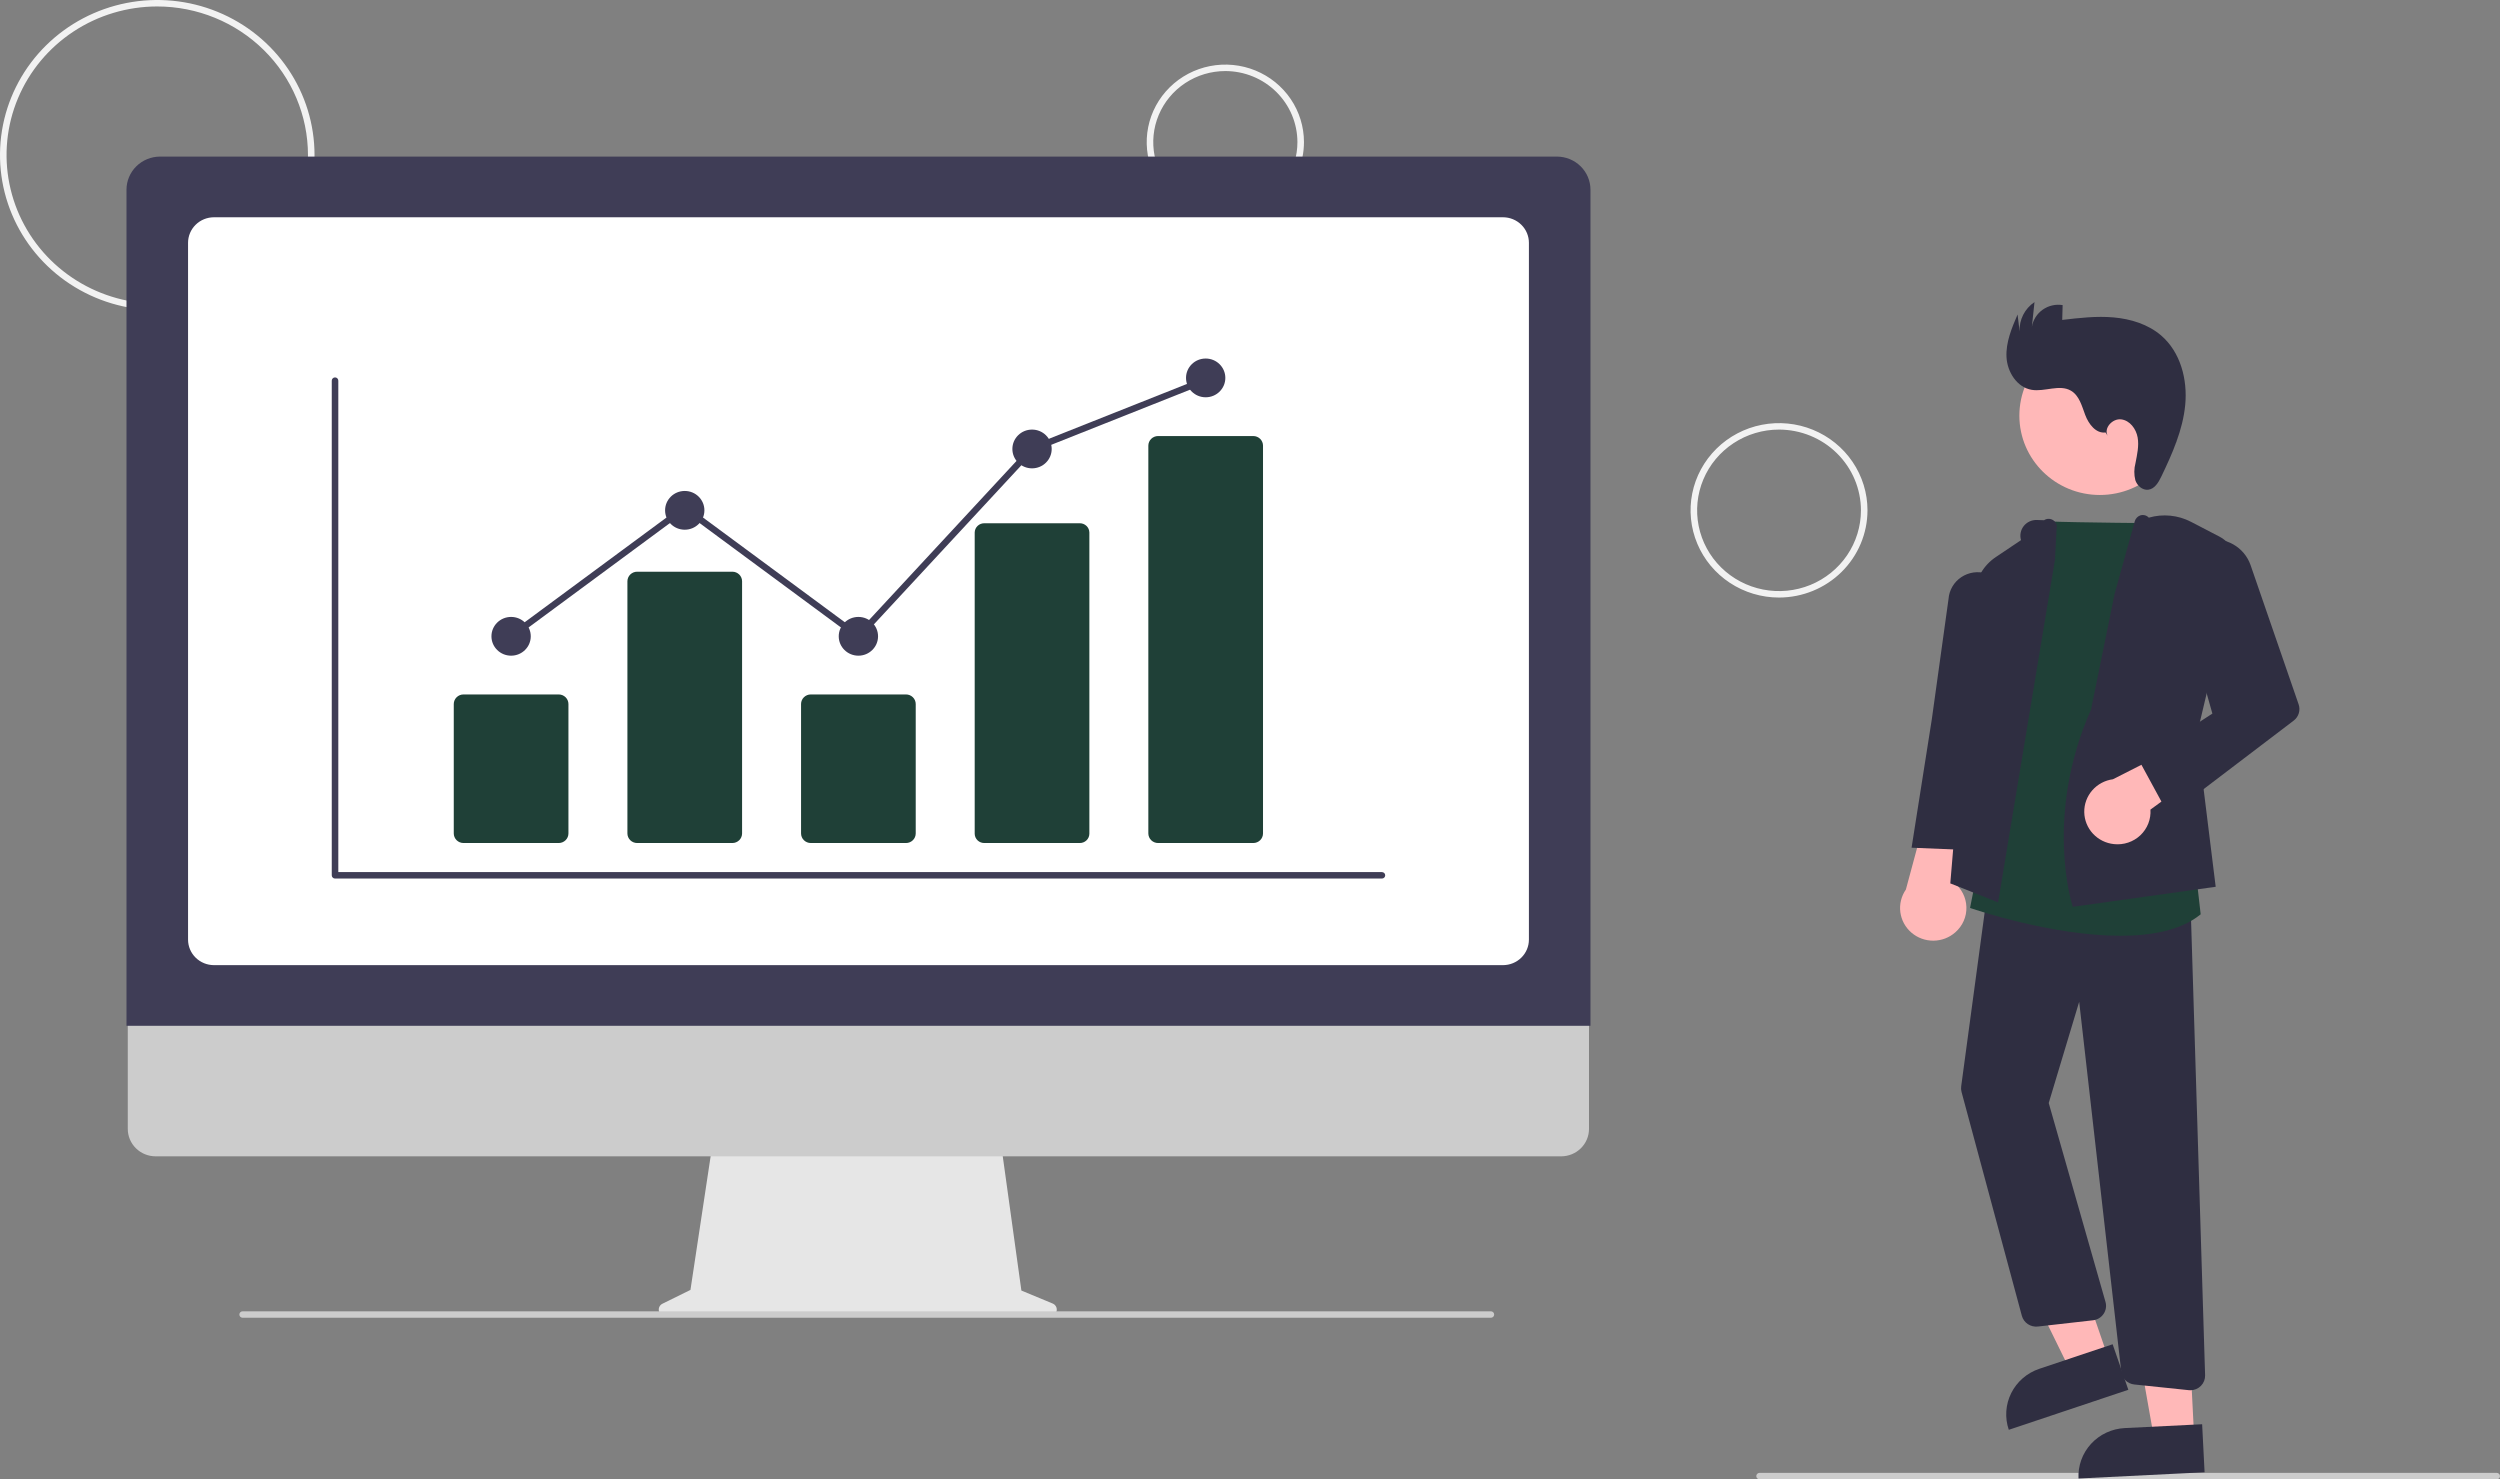 <svg width="387" height="229" viewBox="0 0 387 229" fill="none" xmlns="http://www.w3.org/2000/svg">
<rect x="0" y="0" width="387" height="229" fill="#808080" stroke="none"/>
<g clip-path="url(#clip0_2_7)">
<path d="M24.344 48C19.529 48 14.823 46.592 10.819 43.955C6.816 41.318 3.696 37.57 1.853 33.184C0.011 28.799 -0.472 23.973 0.468 19.318C1.407 14.662 3.726 10.386 7.13 7.029C10.535 3.673 14.873 1.387 19.595 0.461C24.317 -0.465 29.212 0.01 33.66 1.827C38.109 3.643 41.911 6.72 44.586 10.666C47.261 14.613 48.688 19.253 48.688 24C48.681 30.363 46.114 36.463 41.55 40.963C36.986 45.462 30.798 47.993 24.344 48ZM24.344 1C19.73 1 15.219 2.349 11.383 4.876C7.546 7.403 4.556 10.996 2.79 15.198C1.024 19.401 0.562 24.026 1.463 28.487C2.363 32.949 4.585 37.047 7.847 40.263C11.11 43.48 15.267 45.671 19.793 46.558C24.318 47.446 29.009 46.99 33.272 45.249C37.535 43.508 41.179 40.56 43.742 36.778C46.306 32.996 47.674 28.549 47.674 24C47.667 17.902 45.207 12.056 40.833 7.744C36.459 3.432 30.529 1.007 24.344 1Z" fill="#F2F2F2"/>
<path d="M189.682 34C187.274 34 184.921 33.296 182.919 31.978C180.918 30.659 179.357 28.785 178.436 26.592C177.515 24.399 177.274 21.987 177.744 19.659C178.213 17.331 179.373 15.193 181.075 13.515C182.777 11.836 184.946 10.694 187.307 10.231C189.668 9.768 192.116 10.005 194.34 10.913C196.564 11.822 198.465 13.36 199.803 15.333C201.14 17.306 201.854 19.627 201.854 22C201.85 25.181 200.567 28.232 198.285 30.481C196.003 32.731 192.909 33.996 189.682 34ZM189.682 11C187.475 11 185.318 11.645 183.483 12.854C181.648 14.062 180.218 15.78 179.373 17.791C178.529 19.8 178.308 22.012 178.738 24.146C179.169 26.28 180.232 28.24 181.792 29.778C183.352 31.317 185.341 32.364 187.505 32.789C189.669 33.213 191.913 32.995 193.952 32.163C195.99 31.33 197.733 29.92 198.959 28.111C200.185 26.302 200.84 24.176 200.84 22C200.836 19.084 199.66 16.288 197.568 14.226C195.476 12.163 192.64 11.003 189.682 11Z" fill="#F2F2F2"/>
<path d="M275.394 92.5C272.685 92.5 270.038 91.708 267.786 90.225C265.534 88.741 263.779 86.633 262.742 84.166C261.706 81.699 261.435 78.985 261.963 76.366C262.492 73.748 263.796 71.342 265.711 69.454C267.626 67.566 270.066 66.28 272.722 65.759C275.378 65.239 278.132 65.506 280.634 66.528C283.136 67.549 285.275 69.28 286.779 71.5C288.284 73.72 289.087 76.33 289.087 79C289.083 82.579 287.639 86.011 285.072 88.541C282.505 91.072 279.024 92.496 275.394 92.5ZM275.394 66.5C272.886 66.5 270.434 67.233 268.349 68.607C266.264 69.98 264.639 71.932 263.679 74.216C262.72 76.501 262.469 79.014 262.958 81.439C263.447 83.863 264.655 86.091 266.428 87.839C268.201 89.587 270.46 90.778 272.92 91.26C275.38 91.742 277.929 91.495 280.246 90.549C282.563 89.602 284.543 88 285.936 85.945C287.329 83.889 288.073 81.472 288.073 79C288.069 75.686 286.732 72.509 284.355 70.165C281.978 67.822 278.755 66.504 275.394 66.5Z" fill="#F2F2F2"/>
<path d="M386.493 229H272.379C272.245 229 272.116 228.947 272.021 228.854C271.926 228.76 271.872 228.633 271.872 228.5C271.872 228.367 271.926 228.24 272.021 228.146C272.116 228.053 272.245 228 272.379 228H386.493C386.627 228 386.756 228.053 386.851 228.146C386.947 228.24 387 228.367 387 228.5C387 228.633 386.947 228.76 386.851 228.854C386.756 228.947 386.627 229 386.493 229Z" fill="#CCCCCC"/>
<path d="M325.054 76.623C331.934 76.623 337.511 71.125 337.511 64.343C337.511 57.561 331.934 52.062 325.054 52.062C318.175 52.062 312.598 57.561 312.598 64.343C312.598 71.125 318.175 76.623 325.054 76.623Z" fill="#FFB8B8"/>
<path d="M326.346 210.171L320.459 212.143L309.944 190.693L318.633 187.783L326.346 210.171Z" fill="#FFB8B8"/>
<path d="M315.683 211.893L327.037 208.09L329.465 215.138L310.962 221.334C310.643 220.409 310.512 219.43 310.577 218.455C310.641 217.48 310.9 216.526 311.339 215.65C311.777 214.773 312.386 213.99 313.132 213.345C313.877 212.7 314.744 212.207 315.683 211.893Z" fill="#2F2E41"/>
<path d="M339.649 222.288L333.439 222.595L329.28 199.128L338.446 198.673L339.649 222.288Z" fill="#FFB8B8"/>
<path d="M328.914 221.066L340.891 220.472L341.27 227.906L321.753 228.873C321.703 227.897 321.849 226.921 322.182 226C322.515 225.079 323.028 224.232 323.693 223.507C324.358 222.782 325.162 222.193 326.057 221.774C326.953 221.356 327.924 221.115 328.914 221.066Z" fill="#2F2E41"/>
<path d="M302.694 144.315C303.251 143.826 303.692 143.223 303.987 142.548C304.282 141.873 304.423 141.142 304.4 140.407C304.378 139.673 304.192 138.952 303.856 138.295C303.52 137.639 303.043 137.063 302.457 136.609L308.378 119.722L299.253 122.021L295.029 137.705C294.32 138.725 294.015 139.968 294.172 141.195C294.33 142.423 294.939 143.551 295.883 144.366C296.828 145.181 298.043 145.626 299.299 145.616C300.554 145.607 301.762 145.144 302.694 144.315Z" fill="#FFB8B8"/>
<path d="M339.069 215.212C338.989 215.212 338.908 215.208 338.828 215.199L330.399 214.319C329.881 214.268 329.397 214.042 329.028 213.68C328.658 213.319 328.427 212.843 328.371 212.333L321.857 155.078L317.143 170.745L325.931 201.537C326.021 201.85 326.04 202.179 325.988 202.501C325.936 202.823 325.814 203.129 325.63 203.4C325.445 203.67 325.204 203.898 324.922 204.068C324.64 204.237 324.323 204.344 323.995 204.381L315.45 205.35C314.906 205.409 314.359 205.274 313.906 204.97C313.454 204.666 313.127 204.213 312.984 203.692L303.648 169.041C303.571 168.756 303.551 168.459 303.591 168.167L307.787 137.067L339.087 139.542L341.35 212.893C341.359 213.194 341.307 213.494 341.197 213.775C341.086 214.056 340.92 214.312 340.707 214.528C340.494 214.745 340.24 214.917 339.958 215.034C339.677 215.151 339.374 215.212 339.069 215.212V215.212Z" fill="#2F2E41"/>
<path d="M328.249 144.859C317.763 144.859 305.891 140.865 305.172 140.62L304.964 140.549L316.794 80.707L317.011 80.715C321.699 80.903 334.493 80.999 334.622 81L334.851 81.002L339.783 133.811L340.664 141.535L340.556 141.622C337.539 144.026 333.039 144.859 328.249 144.859Z" fill="#1F4037"/>
<path d="M309.305 139.688L301.906 136.749L305.677 91.778C305.768 90.669 306.11 89.594 306.678 88.633C307.247 87.673 308.027 86.85 308.961 86.226L312.854 83.614C312.744 83.244 312.724 82.854 312.797 82.476C312.869 82.098 313.031 81.742 313.27 81.437C313.509 81.133 313.818 80.888 314.171 80.724C314.525 80.56 314.912 80.481 315.303 80.494L316.418 80.529C316.63 80.388 316.88 80.314 317.135 80.316C317.391 80.317 317.64 80.395 317.85 80.539C318.06 80.683 318.221 80.886 318.312 81.122C318.402 81.357 318.419 81.614 318.359 81.859L318.114 86.624L309.305 139.688Z" fill="#2F2E41"/>
<path d="M305.572 131.625L295.911 131.224L299.04 111.378L301.634 92.704C301.685 92.033 301.889 91.383 302.23 90.801C302.572 90.219 303.043 89.721 303.608 89.344C304.173 88.966 304.816 88.72 305.491 88.622C306.166 88.525 306.855 88.579 307.505 88.781C308.519 89.094 309.388 89.75 309.96 90.632C310.533 91.513 310.772 92.566 310.637 93.605L308.01 113.838L305.572 131.625Z" fill="#2F2E41"/>
<path d="M320.869 140.376L320.803 140.175C320.758 140.038 316.405 126.269 323.69 109.839L327.343 91.926L330.465 80.679C330.523 80.478 330.629 80.293 330.772 80.139C330.916 79.985 331.094 79.867 331.292 79.792C331.525 79.713 331.777 79.703 332.016 79.763C332.255 79.824 332.47 79.952 332.636 80.133C334.812 79.503 337.151 79.734 339.157 80.775L343.542 83.052C344.517 83.559 345.294 84.37 345.751 85.358C346.208 86.346 346.32 87.456 346.068 88.514L340.076 113.725L342.989 137.274L320.869 140.376Z" fill="#2F2E41"/>
<path d="M327.249 130.669C327.99 130.748 328.74 130.666 329.446 130.429C330.152 130.192 330.796 129.805 331.334 129.296C331.871 128.786 332.289 128.167 332.557 127.481C332.826 126.796 332.939 126.06 332.888 125.327L346.458 115.417L341.714 113.199L327.082 120.63C325.838 120.796 324.699 121.407 323.881 122.345C323.063 123.284 322.622 124.486 322.643 125.723C322.663 126.96 323.144 128.147 323.993 129.059C324.842 129.97 326 130.543 327.249 130.669V130.669Z" fill="#FFB8B8"/>
<path d="M335.757 126.233L331.173 117.798L342.477 110.464L336.961 90.959C336.74 90.178 336.685 89.361 336.799 88.558C336.912 87.755 337.193 86.984 337.623 86.293C338.053 85.602 338.622 85.005 339.296 84.541C339.97 84.076 340.734 83.754 341.541 83.594C342.965 83.314 344.444 83.553 345.703 84.267C346.963 84.981 347.916 86.121 348.387 87.476L355.83 109.043C355.983 109.488 355.992 109.968 355.854 110.418C355.717 110.867 355.44 111.263 355.063 111.55L335.757 126.233Z" fill="#2F2E41"/>
<path d="M325.936 66.948C324.442 67.139 323.316 65.633 322.794 64.241C322.271 62.848 321.873 61.227 320.575 60.475C318.801 59.448 316.532 60.684 314.503 60.345C312.213 59.962 310.724 57.569 310.607 55.281C310.49 52.993 311.413 50.793 312.32 48.684L312.636 51.305C312.594 50.417 312.783 49.533 313.187 48.737C313.59 47.942 314.194 47.262 314.94 46.762L314.532 50.608C314.619 50.077 314.811 49.569 315.098 49.112C315.384 48.654 315.76 48.258 316.202 47.944C316.645 47.63 317.146 47.405 317.677 47.283C318.208 47.16 318.758 47.142 319.296 47.23L319.232 49.522C321.877 49.212 324.546 48.901 327.199 49.137C329.853 49.374 332.525 50.201 334.536 51.924C337.544 54.501 338.643 58.745 338.274 62.657C337.905 66.569 336.267 70.244 334.56 73.794C334.131 74.688 333.536 75.696 332.54 75.809C331.645 75.912 330.826 75.174 330.548 74.329C330.334 73.463 330.342 72.557 330.572 71.694C330.824 70.375 331.141 69.027 330.905 67.706C330.668 66.385 329.704 65.079 328.353 64.917C327.002 64.755 325.619 66.278 326.269 67.457L325.936 66.948Z" fill="#2F2E41"/>
<path d="M162.959 201.789L158.11 199.776L154.784 175.812H110.487L106.882 199.678L102.544 201.816C102.336 201.919 102.17 202.087 102.071 202.294C101.973 202.501 101.949 202.735 102.002 202.958C102.055 203.181 102.183 203.379 102.365 203.521C102.547 203.663 102.772 203.74 103.005 203.74H162.559C162.797 203.74 163.028 203.659 163.212 203.511C163.396 203.362 163.522 203.155 163.569 202.926C163.616 202.696 163.581 202.457 163.47 202.25C163.359 202.042 163.178 201.88 162.959 201.789Z" fill="#E6E6E6"/>
<path d="M241.676 179H24.081C22.939 178.997 21.845 178.549 21.039 177.752C20.233 176.955 19.78 175.876 19.78 174.75V144.5H245.978V174.75C245.978 175.876 245.525 176.955 244.718 177.752C243.912 178.549 242.818 178.997 241.676 179Z" fill="#CCCCCC"/>
<path d="M246.205 158.797H19.581V29.363C19.583 28.005 20.131 26.703 21.105 25.742C22.079 24.782 23.4 24.242 24.778 24.24H241.008C242.386 24.242 243.707 24.782 244.681 25.742C245.656 26.703 246.204 28.005 246.205 29.363V158.797Z" fill="#3F3D56"/>
<path d="M232.67 149.403H33.116C32.054 149.401 31.036 148.985 30.285 148.244C29.534 147.504 29.111 146.5 29.11 145.453V37.584C29.111 36.537 29.534 35.533 30.285 34.792C31.036 34.052 32.054 33.636 33.116 33.634H232.67C233.732 33.636 234.75 34.052 235.501 34.792C236.253 35.533 236.675 36.537 236.676 37.584V145.453C236.675 146.5 236.253 147.504 235.501 148.244C234.75 148.985 233.732 149.401 232.67 149.403Z" fill="white"/>
<path d="M230.791 203.99H37.559C37.425 203.99 37.296 203.937 37.201 203.844C37.106 203.75 37.052 203.623 37.052 203.49C37.052 203.358 37.106 203.23 37.201 203.137C37.296 203.043 37.425 202.99 37.559 202.99H230.791C230.926 202.99 231.055 203.043 231.15 203.137C231.245 203.23 231.299 203.358 231.299 203.49C231.299 203.623 231.245 203.75 231.15 203.844C231.055 203.937 230.926 203.99 230.791 203.99Z" fill="#CCCCCC"/>
<path d="M213.923 136H51.864C51.729 136 51.6 135.947 51.505 135.854C51.41 135.76 51.356 135.633 51.356 135.5V58.923C51.356 58.791 51.41 58.664 51.505 58.57C51.6 58.476 51.729 58.423 51.864 58.423C51.998 58.423 52.127 58.476 52.222 58.57C52.317 58.664 52.371 58.791 52.371 58.923V135H213.923C214.057 135 214.186 135.053 214.281 135.146C214.376 135.24 214.43 135.367 214.43 135.5C214.43 135.633 214.376 135.76 214.281 135.854C214.186 135.947 214.057 136 213.923 136Z" fill="#3F3D56"/>
<path d="M86.489 130.5H71.749C71.35 130.5 70.967 130.343 70.685 130.065C70.402 129.787 70.244 129.409 70.243 129.016V108.984C70.244 108.591 70.402 108.213 70.685 107.935C70.967 107.657 71.35 107.5 71.749 107.5H86.489C86.888 107.5 87.27 107.657 87.553 107.935C87.835 108.213 87.994 108.591 87.994 108.984V129.016C87.994 129.409 87.835 129.787 87.553 130.065C87.27 130.343 86.888 130.5 86.489 130.5Z" fill="#1F4037"/>
<path d="M113.369 130.5H98.629C98.23 130.5 97.847 130.343 97.565 130.065C97.282 129.787 97.124 129.409 97.123 129.016V89.984C97.124 89.591 97.282 89.213 97.565 88.935C97.847 88.657 98.23 88.5 98.629 88.5H113.369C113.768 88.5 114.15 88.657 114.433 88.935C114.715 89.213 114.874 89.591 114.874 89.984V129.016C114.874 129.409 114.715 129.787 114.433 130.065C114.15 130.343 113.768 130.5 113.369 130.5Z" fill="#1F4037"/>
<path d="M140.249 130.5H125.509C125.11 130.5 124.727 130.343 124.445 130.065C124.162 129.787 124.004 129.409 124.003 129.016V108.984C124.004 108.591 124.162 108.213 124.445 107.935C124.727 107.657 125.11 107.5 125.509 107.5H140.249C140.648 107.5 141.03 107.657 141.313 107.935C141.595 108.213 141.754 108.591 141.754 108.984V129.016C141.754 129.409 141.595 129.787 141.313 130.065C141.03 130.343 140.648 130.5 140.249 130.5Z" fill="#1F4037"/>
<path d="M167.129 130.5H152.389C151.999 130.508 151.621 130.364 151.339 130.098C151.057 129.833 150.893 129.468 150.883 129.083V82.417C150.893 82.032 151.057 81.667 151.339 81.402C151.621 81.136 151.999 80.992 152.389 81H167.129C167.519 80.992 167.896 81.136 168.178 81.402C168.461 81.667 168.624 82.032 168.634 82.417V129.083C168.624 129.468 168.461 129.833 168.178 130.098C167.896 130.364 167.519 130.508 167.129 130.5Z" fill="#1F4037"/>
<path d="M194.009 130.5H179.269C178.87 130.5 178.487 130.343 178.205 130.065C177.922 129.787 177.764 129.409 177.763 129.016V68.984C177.764 68.591 177.922 68.213 178.205 67.935C178.487 67.657 178.87 67.5 179.269 67.5H194.009C194.408 67.5 194.79 67.657 195.073 67.935C195.355 68.213 195.514 68.591 195.514 68.984V129.016C195.514 129.409 195.355 129.787 195.073 130.065C194.79 130.343 194.408 130.5 194.009 130.5Z" fill="#1F4037"/>
<path d="M79.119 101.5C80.799 101.5 82.162 100.157 82.162 98.5C82.162 96.843 80.799 95.5 79.119 95.5C77.438 95.5 76.076 96.843 76.076 98.5C76.076 100.157 77.438 101.5 79.119 101.5Z" fill="#3F3D56"/>
<path d="M105.999 82C107.679 82 109.042 80.657 109.042 79C109.042 77.343 107.679 76 105.999 76C104.318 76 102.956 77.343 102.956 79C102.956 80.657 104.318 82 105.999 82Z" fill="#3F3D56"/>
<path d="M132.879 101.5C134.559 101.5 135.922 100.157 135.922 98.5C135.922 96.843 134.559 95.5 132.879 95.5C131.198 95.5 129.836 96.843 129.836 98.5C129.836 100.157 131.198 101.5 132.879 101.5Z" fill="#3F3D56"/>
<path d="M159.759 72.5C161.439 72.5 162.802 71.157 162.802 69.5C162.802 67.843 161.439 66.5 159.759 66.5C158.078 66.5 156.716 67.843 156.716 69.5C156.716 71.157 158.078 72.5 159.759 72.5Z" fill="#3F3D56"/>
<path d="M186.639 61.5C188.319 61.5 189.682 60.157 189.682 58.5C189.682 56.843 188.319 55.5 186.639 55.5C184.958 55.5 183.596 56.843 183.596 58.5C183.596 60.157 184.958 61.5 186.639 61.5Z" fill="#3F3D56"/>
<path d="M132.943 99.172L105.999 79.276L79.423 98.9L78.814 98.1L105.999 78.026L132.815 97.828L159.462 69.079L159.569 69.036L186.449 58.359L186.828 59.286L160.055 69.921L132.943 99.172Z" fill="#3F3D56"/>
</g>
<defs>
<clipPath id="clip0_2_7">
<rect width="387" height="229" fill="white"/>
</clipPath>
</defs>
</svg>
